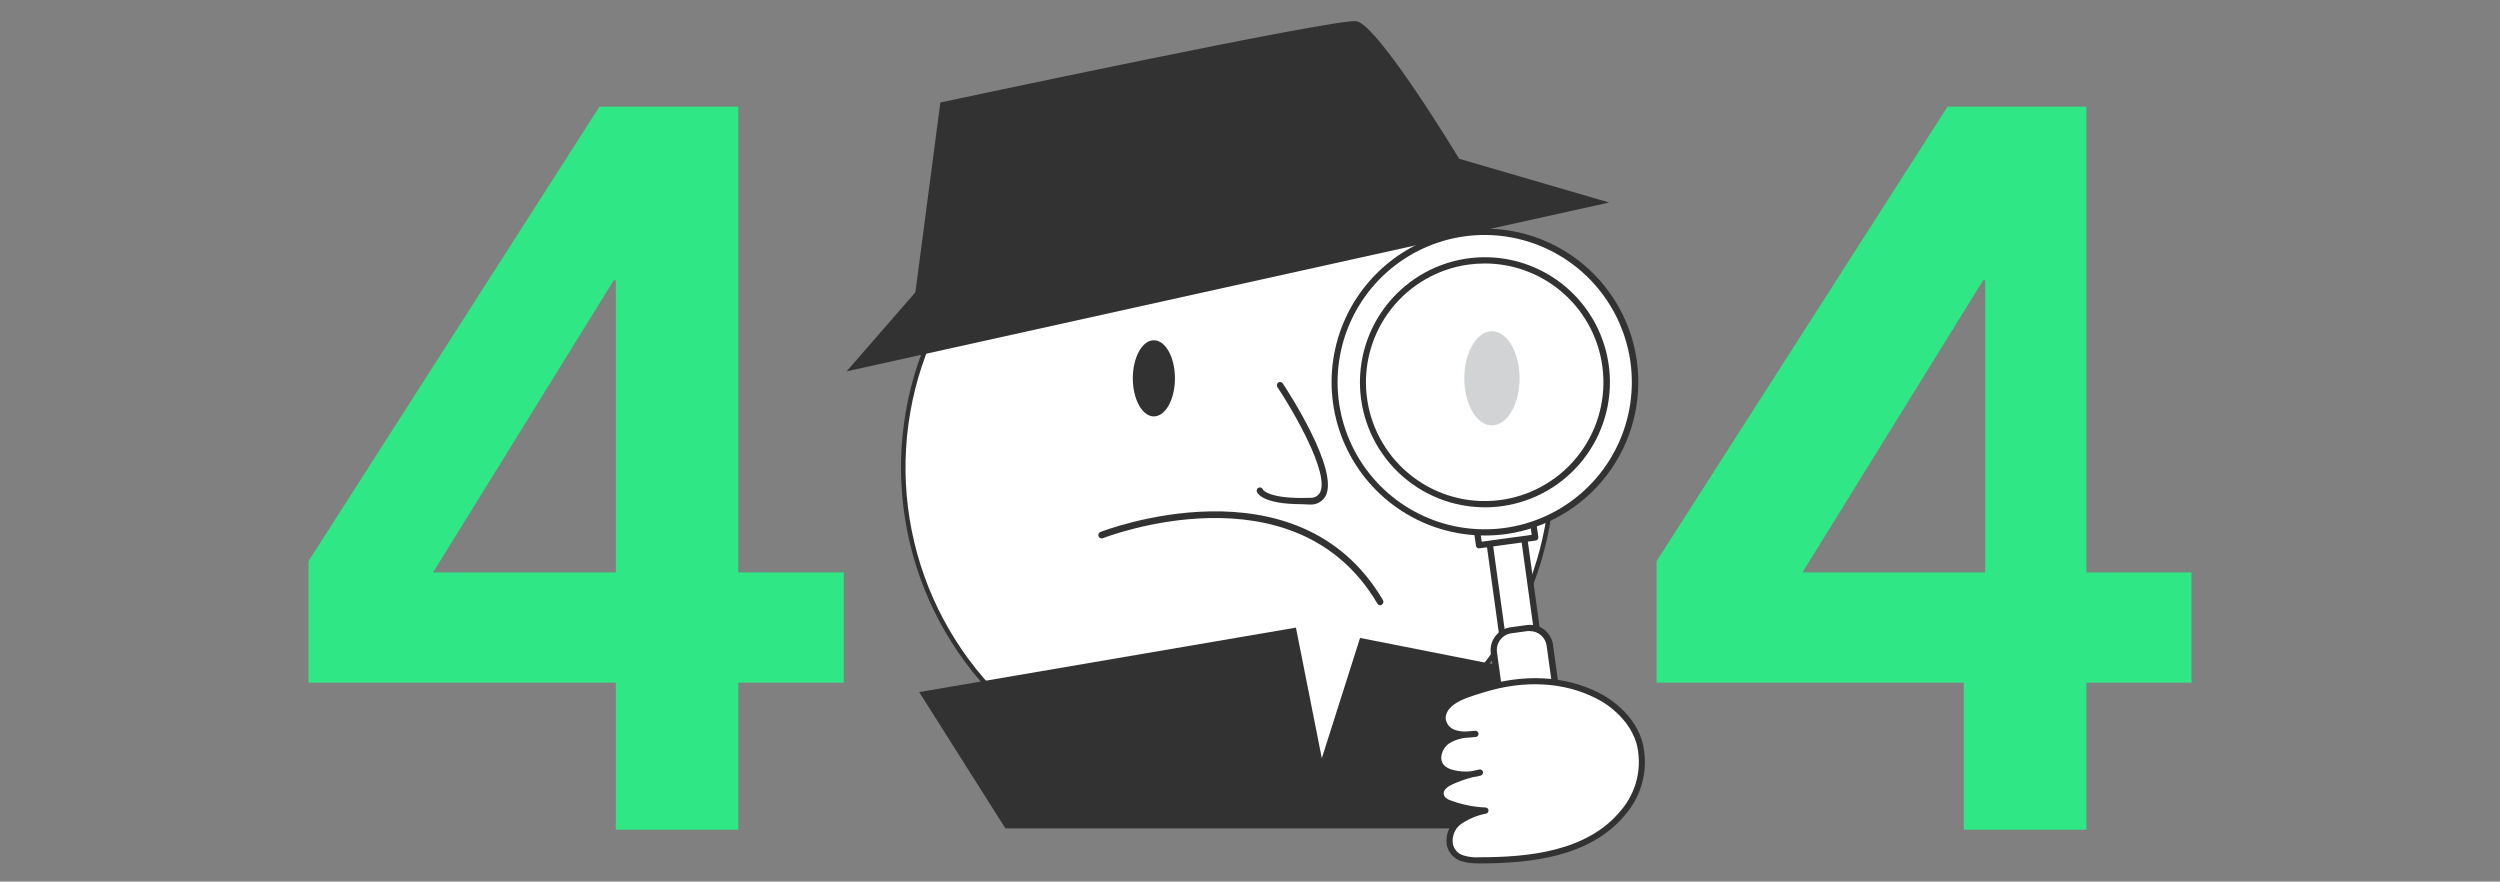 <svg width="570" height="201" viewBox="0 0 570 201" fill="none" xmlns="http://www.w3.org/2000/svg">
<rect x="0" y="0" width="570" height="201" fill="#808080" stroke="none"/>
<path d="M140.406 155.654H70.338V127.941L136.672 24.319H168.336V130.507H192.375V155.654H168.336V189.182H140.406V155.654ZM140.406 63.906H139.935L98.739 130.507H140.406V63.906Z" fill="#2FE784"/>
<path d="M447.75 155.654H377.697V127.941L444.031 24.319H475.695V130.507H499.663V155.654H475.695V189.182H447.75V155.654ZM452.624 63.906H452.154L410.957 130.507H452.624V63.906Z" fill="#2FE784"/>
<path d="M279.984 32.545C265.345 32.542 251.034 36.881 238.86 45.014C226.685 53.146 217.195 64.707 211.587 78.235C205.98 91.762 204.508 106.649 207.357 121.014C210.206 135.378 217.248 148.575 227.594 158.937C237.939 169.298 251.123 176.358 265.479 179.225C279.835 182.091 294.718 180.636 308.247 175.042C321.776 169.448 333.344 159.967 341.487 147.798C349.631 135.628 353.985 121.317 353.999 106.672C354.01 96.942 352.104 87.305 348.389 78.311C344.675 69.318 339.225 61.146 332.351 54.261C325.477 47.377 317.314 41.915 308.328 38.189C299.343 34.463 289.711 32.545 279.984 32.545Z" fill="white" stroke="#323232" stroke-width="1.03" stroke-linecap="round" stroke-linejoin="round"/>
<path d="M318.787 87.599C320.676 87.599 322.207 85.32 322.207 82.51C322.207 79.699 320.676 77.42 318.787 77.42C316.898 77.42 315.367 79.699 315.367 82.51C315.367 85.32 316.898 87.599 318.787 87.599Z" fill="#323232"/>
<path d="M193.03 84.662L366.88 46.173L332.68 36.194C332.68 36.194 314.155 5.474 309.211 4.832C304.266 4.191 214.405 23.364 214.405 23.364L208.705 66.644L193.03 84.662Z" fill="#323232"/>
<path d="M251.186 122.025C251.186 122.025 295.361 104.363 314.684 137.264Z" fill="white"/>
<path d="M314.683 138.006C314.555 138.004 314.43 137.97 314.32 137.905C314.21 137.839 314.119 137.746 314.056 137.635C295.26 105.66 251.883 122.539 251.456 122.71C251.267 122.783 251.056 122.779 250.871 122.697C250.685 122.616 250.539 122.464 250.465 122.275C250.392 122.086 250.396 121.875 250.478 121.689C250.559 121.504 250.711 121.358 250.9 121.284C251.356 121.113 295.887 103.764 315.324 136.837C315.42 137.006 315.447 137.206 315.399 137.394C315.351 137.583 315.232 137.746 315.068 137.849C314.956 137.935 314.823 137.99 314.683 138.006Z" fill="#323232"/>
<path d="M229.226 188.869L209.575 157.792L295.474 143.095L301.374 172.874L310.095 145.447L354.042 154.128L345.107 188.869H229.226Z" fill="#323232"/>
<path d="M339.296 121.481L347.215 120.385L351.306 149.953C351.442 150.942 351.181 151.945 350.579 152.74C349.977 153.536 349.083 154.06 348.095 154.197L347.629 154.262C346.641 154.398 345.639 154.137 344.843 153.535C344.047 152.932 343.524 152.038 343.387 151.05L339.296 121.481Z" fill="white"/>
<path d="M347.116 155.027C346.037 155.023 344.994 154.631 344.18 153.922C343.366 153.212 342.835 152.233 342.685 151.163L338.595 121.584C338.571 121.396 338.621 121.207 338.736 121.058C338.851 120.908 339.021 120.81 339.208 120.785L347.116 119.688C347.209 119.676 347.304 119.682 347.394 119.706C347.485 119.731 347.569 119.773 347.644 119.83C347.719 119.885 347.782 119.956 347.829 120.037C347.875 120.118 347.904 120.208 347.914 120.301L351.976 149.866C352.06 150.449 352.028 151.042 351.881 151.613C351.734 152.183 351.475 152.718 351.12 153.188C350.765 153.657 350.32 154.051 349.811 154.347C349.303 154.643 348.74 154.836 348.157 154.912L347.701 154.984C347.507 155.011 347.312 155.025 347.116 155.027ZM340.105 122.097L344.095 150.964C344.209 151.764 344.633 152.486 345.276 152.975C345.919 153.463 346.729 153.678 347.53 153.572H348C348.798 153.459 349.52 153.034 350.006 152.39C350.492 151.747 350.703 150.936 350.593 150.137L346.603 121.27L340.105 122.097Z" fill="#323232"/>
<path d="M345.989 93.613L333.215 95.382L337.216 124.301L349.99 122.533L345.989 93.613Z" fill="white"/>
<path d="M337.212 125.033C337.059 125.029 336.91 124.98 336.785 124.891C336.708 124.837 336.644 124.767 336.597 124.686C336.551 124.604 336.522 124.514 336.514 124.42L332.51 95.482C332.495 95.39 332.499 95.296 332.521 95.205C332.543 95.115 332.583 95.029 332.638 94.954C332.756 94.809 332.924 94.713 333.108 94.684L345.933 92.916C346.026 92.902 346.121 92.907 346.212 92.93C346.303 92.954 346.388 92.996 346.463 93.053C346.537 93.11 346.599 93.182 346.646 93.263C346.692 93.345 346.721 93.436 346.731 93.529L350.736 122.453C350.76 122.64 350.709 122.829 350.594 122.979C350.479 123.128 350.31 123.226 350.123 123.251L337.298 125.019L337.212 125.033ZM334.02 95.995L337.825 123.508L349.225 121.94L345.42 94.427L334.02 95.995Z" fill="#323232"/>
<path d="M348.248 143.195L344.507 143.713C342.013 144.058 340.27 146.361 340.615 148.857L346.324 190.118C346.669 192.613 348.971 194.356 351.466 194.011L355.207 193.493C357.701 193.148 359.444 190.845 359.098 188.349L353.39 147.088C353.045 144.593 350.742 142.85 348.248 143.195Z" fill="white"/>
<path d="M350.822 194.785C349.551 194.783 348.323 194.322 347.365 193.486C346.406 192.651 345.782 191.497 345.607 190.237L339.907 148.968C339.809 148.282 339.848 147.584 340.022 146.914C340.196 146.243 340.5 145.614 340.918 145.062C341.764 143.951 343.013 143.219 344.395 143.024L348.157 142.51C349.539 142.32 350.939 142.685 352.051 143.528C353.163 144.37 353.894 145.619 354.085 147.001L359.785 188.341C359.972 189.722 359.605 191.122 358.764 192.233C357.923 193.344 356.676 194.077 355.297 194.271L351.535 194.799L350.822 194.785ZM348.884 143.879C348.709 143.865 348.532 143.865 348.357 143.879L344.595 144.392C344.094 144.46 343.612 144.628 343.176 144.885C342.741 145.142 342.361 145.483 342.058 145.889C341.749 146.289 341.524 146.749 341.396 147.239C341.269 147.729 341.242 148.239 341.317 148.74L347.017 190.08C347.163 191.076 347.691 191.976 348.489 192.589C349.288 193.201 350.293 193.477 351.292 193.359L355.054 192.832C356.052 192.69 356.953 192.162 357.566 191.363C358.179 190.563 358.454 189.555 358.332 188.555L352.632 147.215C352.505 146.298 352.052 145.457 351.356 144.847C350.66 144.237 349.767 143.898 348.841 143.893L348.884 143.879Z" fill="#323232"/>
<path d="M338.581 121.384C357.492 121.384 372.823 106.047 372.823 87.128C372.823 68.21 357.492 52.873 338.581 52.873C319.669 52.873 304.338 68.21 304.338 87.128C304.338 106.047 319.669 121.384 338.581 121.384Z" fill="white"/>
<path d="M338.552 122.097C331.841 122.094 325.272 120.159 319.631 116.523C313.989 112.887 309.512 107.704 306.734 101.592C303.957 95.481 302.996 88.698 303.966 82.055C304.937 75.412 307.798 69.188 312.208 64.127C316.618 59.067 322.39 55.382 328.836 53.514C335.282 51.645 342.13 51.672 348.561 53.59C354.992 55.509 360.736 59.238 365.106 64.333C369.477 69.428 372.289 75.674 373.208 82.324C374.468 91.503 372.041 100.807 366.46 108.199C360.878 115.592 352.596 120.471 343.426 121.769C341.81 121.986 340.182 122.096 338.552 122.097ZM338.552 53.571C337.003 53.57 335.456 53.675 333.921 53.885C327.349 54.794 321.193 57.632 316.233 62.04C311.273 66.448 307.732 72.229 306.056 78.651C304.38 85.073 304.646 91.849 306.82 98.12C308.993 104.391 312.977 109.876 318.267 113.882C323.557 117.888 329.916 120.235 336.54 120.625C343.163 121.015 349.753 119.432 355.477 116.076C361.201 112.719 365.801 107.74 368.696 101.768C371.591 95.795 372.651 89.099 371.741 82.524C370.62 74.52 366.654 67.187 360.57 61.87C354.485 56.552 346.689 53.606 338.609 53.571H338.552Z" fill="#323232"/>
<path d="M338.58 114.955C353.942 114.955 366.396 102.496 366.396 87.128C366.396 71.76 353.942 59.302 338.58 59.302C323.217 59.302 310.764 71.76 310.764 87.128C310.764 102.496 323.217 114.955 338.58 114.955Z" fill="white"/>
<path d="M338.566 115.668C331.177 115.668 324.077 112.797 318.764 107.662C313.45 102.526 310.337 95.527 310.082 88.14C309.828 80.753 312.45 73.556 317.398 68.066C322.345 62.577 329.23 59.224 336.601 58.714C343.972 58.205 351.253 60.579 356.908 65.336C362.563 70.093 366.15 76.861 366.913 84.212C367.676 91.564 365.555 98.925 360.998 104.743C356.441 110.56 349.803 114.38 342.485 115.397C341.186 115.579 339.877 115.669 338.566 115.668ZM338.566 60.072C337.303 60.073 336.041 60.158 334.79 60.328C327.839 61.292 321.535 64.918 317.204 70.441C312.874 75.965 310.856 82.954 311.576 89.936C312.296 96.919 315.698 103.349 321.064 107.871C326.43 112.394 333.342 114.655 340.343 114.18C347.344 113.704 353.886 110.528 358.592 105.321C363.298 100.114 365.799 93.283 365.568 86.267C365.338 79.252 362.394 72.6 357.357 67.713C352.32 62.826 345.583 60.087 338.566 60.072Z" fill="#323232"/>
<path d="M371.283 164.349C369.401 161.96 367.018 160.013 364.301 158.647C356.136 154.371 346.774 154.513 338.181 157.222C335.131 158.191 329.217 159.574 328.904 163.622C328.915 164.43 329.186 165.212 329.676 165.854C330.166 166.496 330.85 166.963 331.626 167.186C333.185 167.591 334.813 167.654 336.399 167.371C334.139 167.311 331.906 167.873 329.944 168.997C328.106 170.294 327.094 173.131 328.605 174.855C329.272 175.573 330.142 176.07 331.098 176.281C333.178 176.853 335.377 176.823 337.44 176.195C335.207 176.623 333.032 177.307 330.956 178.234C329.702 178.79 328.305 179.774 328.448 181.085C328.59 182.397 329.873 182.995 331.041 183.394C333.5 184.238 336.068 184.718 338.665 184.82C336.424 185.227 334.304 186.138 332.466 187.486C329.616 189.881 329.616 194.428 333.478 195.725C334.717 196.088 336.008 196.237 337.297 196.167C348.697 196.167 362.349 194.742 370.072 185.248C371.944 183.059 373.255 180.447 373.891 177.638C374.526 174.828 374.468 171.906 373.72 169.125C373.192 167.403 372.368 165.787 371.283 164.349Z" fill="white"/>
<path d="M337.212 196.837C335.875 196.902 334.536 196.743 333.251 196.367C332.399 196.108 331.634 195.622 331.037 194.962C330.439 194.301 330.032 193.491 329.859 192.618C329.697 191.564 329.808 190.485 330.182 189.487C330.556 188.488 331.181 187.603 331.997 186.916C332.915 186.153 333.956 185.55 335.075 185.134C333.622 184.887 332.192 184.52 330.8 184.036C328.905 183.38 327.95 182.411 327.736 181.185C327.522 179.959 328.62 178.476 330.586 177.55L331.598 177.122C331.338 177.074 331.081 177.012 330.828 176.937C329.732 176.706 328.736 176.137 327.978 175.312C327.631 174.886 327.377 174.392 327.232 173.861C327.087 173.331 327.055 172.776 327.138 172.233C327.248 171.476 327.509 170.749 327.905 170.095C328.302 169.441 328.826 168.873 329.446 168.426C329.889 168.115 330.368 167.857 330.871 167.657C330.06 167.326 329.367 166.759 328.882 166.029C328.397 165.3 328.141 164.441 328.149 163.565C328.477 159.403 333.621 157.863 337.013 156.823L337.925 156.552C347.444 153.544 356.92 154.071 364.587 157.977C367.405 159.405 369.873 161.44 371.811 163.936C372.949 165.429 373.822 167.107 374.391 168.897C375.179 171.792 375.248 174.836 374.59 177.763C373.931 180.69 372.566 183.412 370.614 185.69C362.535 195.568 348.541 196.851 337.255 196.866L337.212 196.837ZM335.859 177.179C334.276 177.581 332.731 178.12 331.242 178.79C330.572 179.089 329.047 179.902 329.161 180.957C329.275 182.012 330.358 182.382 331.27 182.682C333.661 183.519 336.163 183.999 338.694 184.107C338.865 184.11 339.029 184.175 339.156 184.291C339.282 184.406 339.361 184.564 339.378 184.734C339.398 184.905 339.355 185.076 339.258 185.218C339.161 185.359 339.017 185.461 338.851 185.504C336.714 185.9 334.69 186.762 332.923 188.027C332.291 188.547 331.804 189.223 331.512 189.988C331.22 190.752 331.131 191.58 331.256 192.39C331.38 193.016 331.675 193.597 332.107 194.067C332.539 194.537 333.093 194.879 333.707 195.055C334.866 195.398 336.077 195.533 337.284 195.454C348.27 195.454 361.851 194.228 369.546 184.806C371.35 182.711 372.616 180.207 373.231 177.511C373.847 174.815 373.795 172.01 373.08 169.339C372.556 167.708 371.756 166.179 370.714 164.82C368.91 162.487 366.607 160.588 363.974 159.26C356.635 155.483 347.558 154.984 338.395 157.835L337.469 158.12C334.448 159.032 329.859 160.415 329.603 163.608C329.629 164.26 329.862 164.887 330.266 165.399C330.67 165.911 331.226 166.282 331.854 166.459C332.677 166.722 333.543 166.829 334.405 166.773C335.075 166.701 335.73 166.659 336.357 166.616C336.542 166.611 336.722 166.676 336.862 166.797C337.002 166.918 337.091 167.088 337.113 167.272C337.125 167.458 337.065 167.641 336.946 167.785C336.826 167.928 336.656 168.02 336.471 168.041C335.83 168.041 335.16 168.184 334.476 168.198C333.013 168.293 331.597 168.754 330.358 169.538C329.895 169.874 329.503 170.299 329.207 170.789C328.911 171.279 328.716 171.823 328.634 172.389C328.578 172.737 328.595 173.093 328.683 173.434C328.771 173.775 328.929 174.094 329.147 174.371C329.726 174.966 330.471 175.373 331.284 175.54C332.677 175.916 334.129 176.013 335.559 175.825C336.129 175.682 336.714 175.554 337.284 175.44C337.463 175.405 337.648 175.441 337.802 175.539C337.956 175.637 338.066 175.79 338.11 175.967C338.151 176.145 338.124 176.331 338.034 176.489C337.944 176.648 337.799 176.767 337.626 176.823C337.047 176.99 336.456 177.109 335.859 177.179Z" fill="#323232"/>
<path d="M291.826 87.67C291.826 87.67 309.183 113.757 298.68 114.128C288.178 114.499 287.28 111.747 287.28 111.747" fill="white"/>
<path d="M296.799 114.955C287.993 114.955 286.725 112.545 286.554 112.104C286.495 111.916 286.511 111.713 286.598 111.538C286.686 111.362 286.839 111.228 287.024 111.163C287.209 111.104 287.41 111.12 287.583 111.208C287.757 111.296 287.888 111.449 287.95 111.633C287.95 111.633 289.233 113.843 298.652 113.501C299.111 113.543 299.572 113.453 299.982 113.24C300.391 113.028 300.731 112.703 300.96 112.303C303.212 107.927 294.69 93.415 291.213 88.197C291.12 88.035 291.092 87.843 291.134 87.661C291.177 87.478 291.286 87.318 291.442 87.214C291.597 87.109 291.786 87.067 291.971 87.096C292.156 87.125 292.323 87.223 292.439 87.371C293.764 89.366 305.264 107.043 302.271 113.03C301.929 113.669 301.413 114.197 300.782 114.552C300.151 114.908 299.432 115.077 298.709 115.04L296.799 114.955Z" fill="#323232"/>
<path d="M340.162 96.993C343.64 96.993 346.46 92.187 346.46 86.259C346.46 80.331 343.64 75.525 340.162 75.525C336.683 75.525 333.863 80.331 333.863 86.259C333.863 92.187 336.683 96.993 340.162 96.993Z" fill="#D1D3D4"/>
<path d="M263.083 94.94C265.736 94.94 267.886 91.053 267.886 86.259C267.886 81.464 265.736 77.577 263.083 77.577C260.431 77.577 258.281 81.464 258.281 86.259C258.281 91.053 260.431 94.94 263.083 94.94Z" fill="#323232"/>
</svg>
